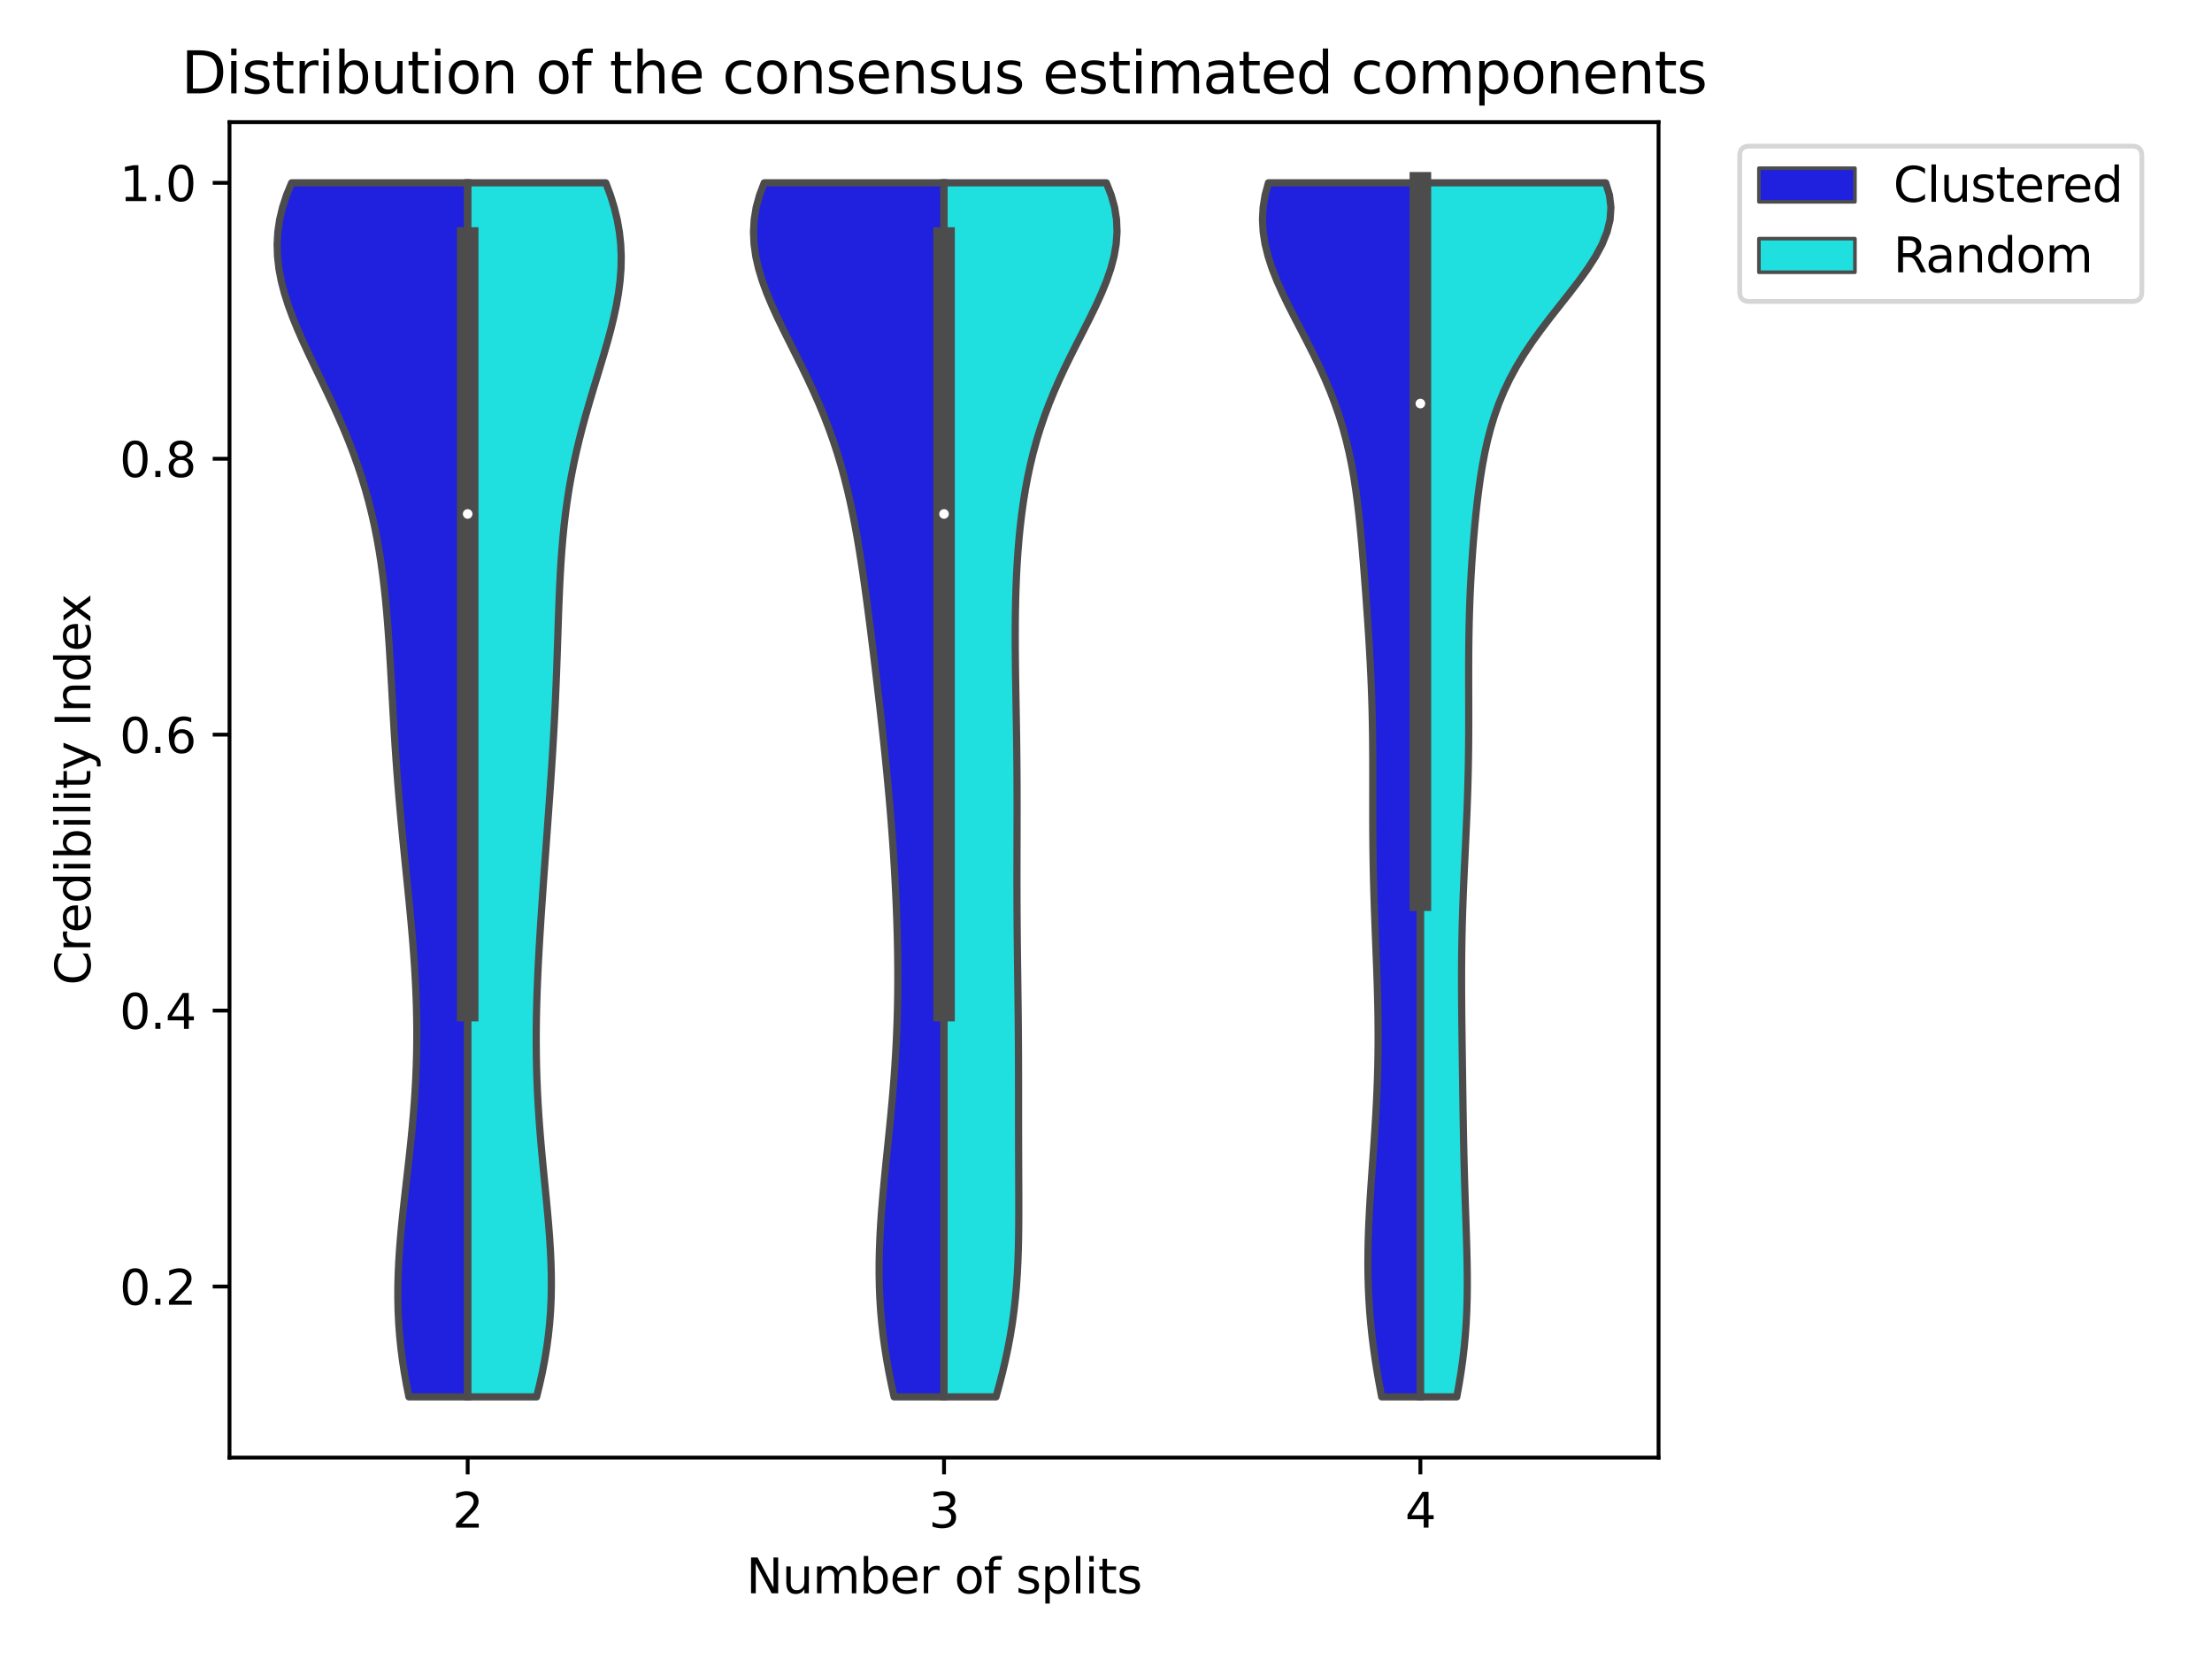 <?xml version="1.0" encoding="utf-8" standalone="no"?>
<!DOCTYPE svg PUBLIC "-//W3C//DTD SVG 1.1//EN"
  "http://www.w3.org/Graphics/SVG/1.1/DTD/svg11.dtd">
<svg height="345.6pt" version="1.1" viewBox="0 0 460.8 345.6" width="460.8pt" xmlns="http://www.w3.org/2000/svg" xmlns:xlink="http://www.w3.org/1999/xlink">
 <defs>
  <style type="text/css">*{stroke-linecap:butt;stroke-linejoin:round;}</style>
 </defs>
 <g id="figure_1">
  <g id="patch_1">
   <path d="M 0 345.6 
L 460.8 345.6 
L 460.8 0 
L 0 0 
z
" style="fill:#ffffff;"/>
  </g>
  <g id="axes_1">
   <g id="patch_2">
    <path d="M 47.81 303.64 
L 345.508 303.64 
L 345.508 25.44 
L 47.81 25.44 
z
" style="fill:#ffffff;"/>
   </g>
   <g id="PolyCollection_1">
    <defs>
     <path d="M 97.426 -54.605 
L 85.183 -54.605 
L 84.675 -57.16 
L 84.222 -59.715 
L 83.832 -62.269 
L 83.506 -64.824 
L 83.248 -67.379 
L 83.057 -69.933 
L 82.935 -72.488 
L 82.878 -75.043 
L 82.883 -77.597 
L 82.947 -80.152 
L 83.064 -82.706 
L 83.227 -85.261 
L 83.43 -87.816 
L 83.666 -90.37 
L 83.927 -92.925 
L 84.206 -95.48 
L 84.496 -98.034 
L 84.79 -100.589 
L 85.081 -103.144 
L 85.363 -105.698 
L 85.631 -108.253 
L 85.88 -110.807 
L 86.105 -113.362 
L 86.304 -115.917 
L 86.474 -118.471 
L 86.612 -121.026 
L 86.717 -123.581 
L 86.788 -126.135 
L 86.825 -128.69 
L 86.829 -131.245 
L 86.798 -133.799 
L 86.736 -136.354 
L 86.642 -138.908 
L 86.52 -141.463 
L 86.371 -144.018 
L 86.197 -146.572 
L 86.002 -149.127 
L 85.788 -151.682 
L 85.558 -154.236 
L 85.317 -156.791 
L 85.065 -159.346 
L 84.809 -161.9 
L 84.549 -164.455 
L 84.29 -167.009 
L 84.033 -169.564 
L 83.783 -172.119 
L 83.54 -174.673 
L 83.307 -177.228 
L 83.085 -179.783 
L 82.875 -182.337 
L 82.677 -184.892 
L 82.492 -187.447 
L 82.318 -190.001 
L 82.154 -192.556 
L 82 -195.111 
L 81.852 -197.665 
L 81.709 -200.22 
L 81.568 -202.774 
L 81.424 -205.329 
L 81.276 -207.884 
L 81.118 -210.438 
L 80.947 -212.993 
L 80.758 -215.548 
L 80.547 -218.102 
L 80.308 -220.657 
L 80.037 -223.212 
L 79.729 -225.766 
L 79.378 -228.321 
L 78.98 -230.875 
L 78.528 -233.43 
L 78.02 -235.985 
L 77.449 -238.539 
L 76.812 -241.094 
L 76.107 -243.649 
L 75.331 -246.203 
L 74.482 -248.758 
L 73.562 -251.313 
L 72.573 -253.867 
L 71.519 -256.422 
L 70.406 -258.976 
L 69.244 -261.531 
L 68.043 -264.086 
L 66.819 -266.64 
L 65.587 -269.195 
L 64.368 -271.75 
L 63.181 -274.304 
L 62.051 -276.859 
L 61.002 -279.414 
L 60.058 -281.968 
L 59.244 -284.523 
L 58.584 -287.077 
L 58.1 -289.632 
L 57.811 -292.187 
L 57.733 -294.741 
L 57.878 -297.296 
L 58.253 -299.851 
L 58.86 -302.405 
L 59.696 -304.96 
L 60.751 -307.515 
L 97.426 -307.515 
L 97.426 -307.515 
L 97.426 -304.96 
L 97.426 -302.405 
L 97.426 -299.851 
L 97.426 -297.296 
L 97.426 -294.741 
L 97.426 -292.187 
L 97.426 -289.632 
L 97.426 -287.077 
L 97.426 -284.523 
L 97.426 -281.968 
L 97.426 -279.414 
L 97.426 -276.859 
L 97.426 -274.304 
L 97.426 -271.75 
L 97.426 -269.195 
L 97.426 -266.64 
L 97.426 -264.086 
L 97.426 -261.531 
L 97.426 -258.976 
L 97.426 -256.422 
L 97.426 -253.867 
L 97.426 -251.313 
L 97.426 -248.758 
L 97.426 -246.203 
L 97.426 -243.649 
L 97.426 -241.094 
L 97.426 -238.539 
L 97.426 -235.985 
L 97.426 -233.43 
L 97.426 -230.875 
L 97.426 -228.321 
L 97.426 -225.766 
L 97.426 -223.212 
L 97.426 -220.657 
L 97.426 -218.102 
L 97.426 -215.548 
L 97.426 -212.993 
L 97.426 -210.438 
L 97.426 -207.884 
L 97.426 -205.329 
L 97.426 -202.774 
L 97.426 -200.22 
L 97.426 -197.665 
L 97.426 -195.111 
L 97.426 -192.556 
L 97.426 -190.001 
L 97.426 -187.447 
L 97.426 -184.892 
L 97.426 -182.337 
L 97.426 -179.783 
L 97.426 -177.228 
L 97.426 -174.673 
L 97.426 -172.119 
L 97.426 -169.564 
L 97.426 -167.009 
L 97.426 -164.455 
L 97.426 -161.9 
L 97.426 -159.346 
L 97.426 -156.791 
L 97.426 -154.236 
L 97.426 -151.682 
L 97.426 -149.127 
L 97.426 -146.572 
L 97.426 -144.018 
L 97.426 -141.463 
L 97.426 -138.908 
L 97.426 -136.354 
L 97.426 -133.799 
L 97.426 -131.245 
L 97.426 -128.69 
L 97.426 -126.135 
L 97.426 -123.581 
L 97.426 -121.026 
L 97.426 -118.471 
L 97.426 -115.917 
L 97.426 -113.362 
L 97.426 -110.807 
L 97.426 -108.253 
L 97.426 -105.698 
L 97.426 -103.144 
L 97.426 -100.589 
L 97.426 -98.034 
L 97.426 -95.48 
L 97.426 -92.925 
L 97.426 -90.37 
L 97.426 -87.816 
L 97.426 -85.261 
L 97.426 -82.706 
L 97.426 -80.152 
L 97.426 -77.597 
L 97.426 -75.043 
L 97.426 -72.488 
L 97.426 -69.933 
L 97.426 -67.379 
L 97.426 -64.824 
L 97.426 -62.269 
L 97.426 -59.715 
L 97.426 -57.16 
L 97.426 -54.605 
z
" id="m3bb585e5fb" style="stroke:#4c4c4c;stroke-width:1.5;"/>
    </defs>
    <g clip-path="url(#pd2c2c72143)">
     <use style="fill:#2020df;stroke:#4c4c4c;stroke-width:1.5;" x="0" xlink:href="#m3bb585e5fb" y="345.6"/>
    </g>
   </g>
   <g id="PolyCollection_2">
    <defs>
     <path d="M 111.784 -54.605 
L 97.426 -54.605 
L 97.426 -57.16 
L 97.426 -59.715 
L 97.426 -62.269 
L 97.426 -64.824 
L 97.426 -67.379 
L 97.426 -69.933 
L 97.426 -72.488 
L 97.426 -75.043 
L 97.426 -77.597 
L 97.426 -80.152 
L 97.426 -82.706 
L 97.426 -85.261 
L 97.426 -87.816 
L 97.426 -90.37 
L 97.426 -92.925 
L 97.426 -95.48 
L 97.426 -98.034 
L 97.426 -100.589 
L 97.426 -103.144 
L 97.426 -105.698 
L 97.426 -108.253 
L 97.426 -110.807 
L 97.426 -113.362 
L 97.426 -115.917 
L 97.426 -118.471 
L 97.426 -121.026 
L 97.426 -123.581 
L 97.426 -126.135 
L 97.426 -128.69 
L 97.426 -131.245 
L 97.426 -133.799 
L 97.426 -136.354 
L 97.426 -138.908 
L 97.426 -141.463 
L 97.426 -144.018 
L 97.426 -146.572 
L 97.426 -149.127 
L 97.426 -151.682 
L 97.426 -154.236 
L 97.426 -156.791 
L 97.426 -159.346 
L 97.426 -161.9 
L 97.426 -164.455 
L 97.426 -167.009 
L 97.426 -169.564 
L 97.426 -172.119 
L 97.426 -174.673 
L 97.426 -177.228 
L 97.426 -179.783 
L 97.426 -182.337 
L 97.426 -184.892 
L 97.426 -187.447 
L 97.426 -190.001 
L 97.426 -192.556 
L 97.426 -195.111 
L 97.426 -197.665 
L 97.426 -200.22 
L 97.426 -202.774 
L 97.426 -205.329 
L 97.426 -207.884 
L 97.426 -210.438 
L 97.426 -212.993 
L 97.426 -215.548 
L 97.426 -218.102 
L 97.426 -220.657 
L 97.426 -223.212 
L 97.426 -225.766 
L 97.426 -228.321 
L 97.426 -230.875 
L 97.426 -233.43 
L 97.426 -235.985 
L 97.426 -238.539 
L 97.426 -241.094 
L 97.426 -243.649 
L 97.426 -246.203 
L 97.426 -248.758 
L 97.426 -251.313 
L 97.426 -253.867 
L 97.426 -256.422 
L 97.426 -258.976 
L 97.426 -261.531 
L 97.426 -264.086 
L 97.426 -266.64 
L 97.426 -269.195 
L 97.426 -271.75 
L 97.426 -274.304 
L 97.426 -276.859 
L 97.426 -279.414 
L 97.426 -281.968 
L 97.426 -284.523 
L 97.426 -287.077 
L 97.426 -289.632 
L 97.426 -292.187 
L 97.426 -294.741 
L 97.426 -297.296 
L 97.426 -299.851 
L 97.426 -302.405 
L 97.426 -304.96 
L 97.426 -307.515 
L 126.201 -307.515 
L 126.201 -307.515 
L 127.156 -304.96 
L 127.949 -302.405 
L 128.573 -299.851 
L 129.023 -297.296 
L 129.302 -294.741 
L 129.414 -292.187 
L 129.366 -289.632 
L 129.17 -287.077 
L 128.841 -284.523 
L 128.394 -281.968 
L 127.847 -279.414 
L 127.218 -276.859 
L 126.526 -274.304 
L 125.789 -271.75 
L 125.024 -269.195 
L 124.248 -266.64 
L 123.474 -264.086 
L 122.716 -261.531 
L 121.984 -258.976 
L 121.289 -256.422 
L 120.636 -253.867 
L 120.031 -251.313 
L 119.478 -248.758 
L 118.978 -246.203 
L 118.531 -243.649 
L 118.138 -241.094 
L 117.795 -238.539 
L 117.499 -235.985 
L 117.247 -233.43 
L 117.034 -230.875 
L 116.855 -228.321 
L 116.705 -225.766 
L 116.578 -223.212 
L 116.469 -220.657 
L 116.373 -218.102 
L 116.285 -215.548 
L 116.201 -212.993 
L 116.117 -210.438 
L 116.029 -207.884 
L 115.936 -205.329 
L 115.834 -202.774 
L 115.724 -200.22 
L 115.604 -197.665 
L 115.473 -195.111 
L 115.333 -192.556 
L 115.183 -190.001 
L 115.026 -187.447 
L 114.86 -184.892 
L 114.689 -182.337 
L 114.512 -179.783 
L 114.332 -177.228 
L 114.149 -174.673 
L 113.963 -172.119 
L 113.777 -169.564 
L 113.591 -167.009 
L 113.406 -164.455 
L 113.223 -161.9 
L 113.043 -159.346 
L 112.867 -156.791 
L 112.696 -154.236 
L 112.533 -151.682 
L 112.378 -149.127 
L 112.235 -146.572 
L 112.103 -144.018 
L 111.987 -141.463 
L 111.888 -138.908 
L 111.808 -136.354 
L 111.75 -133.799 
L 111.716 -131.245 
L 111.706 -128.69 
L 111.724 -126.135 
L 111.769 -123.581 
L 111.844 -121.026 
L 111.946 -118.471 
L 112.077 -115.917 
L 112.235 -113.362 
L 112.418 -110.807 
L 112.623 -108.253 
L 112.847 -105.698 
L 113.086 -103.144 
L 113.334 -100.589 
L 113.586 -98.034 
L 113.836 -95.48 
L 114.075 -92.925 
L 114.297 -90.37 
L 114.493 -87.816 
L 114.655 -85.261 
L 114.776 -82.706 
L 114.847 -80.152 
L 114.861 -77.597 
L 114.812 -75.043 
L 114.693 -72.488 
L 114.502 -69.933 
L 114.235 -67.379 
L 113.891 -64.824 
L 113.471 -62.269 
L 112.977 -59.715 
L 112.412 -57.16 
L 111.784 -54.605 
z
" id="m28e7951f8d" style="stroke:#4c4c4c;stroke-width:1.5;"/>
    </defs>
    <g clip-path="url(#pd2c2c72143)">
     <use style="fill:#20dfdf;stroke:#4c4c4c;stroke-width:1.5;" x="0" xlink:href="#m28e7951f8d" y="345.6"/>
    </g>
   </g>
   <g id="PolyCollection_3">
    <defs>
     <path d="M 196.659 -54.605 
L 186.256 -54.605 
L 185.699 -57.16 
L 185.186 -59.715 
L 184.724 -62.269 
L 184.317 -64.824 
L 183.969 -67.379 
L 183.682 -69.933 
L 183.456 -72.488 
L 183.291 -75.043 
L 183.186 -77.597 
L 183.139 -80.152 
L 183.144 -82.706 
L 183.2 -85.261 
L 183.301 -87.816 
L 183.441 -90.37 
L 183.616 -92.925 
L 183.82 -95.48 
L 184.046 -98.034 
L 184.29 -100.589 
L 184.545 -103.144 
L 184.807 -105.698 
L 185.069 -108.253 
L 185.327 -110.807 
L 185.577 -113.362 
L 185.815 -115.917 
L 186.037 -118.471 
L 186.24 -121.026 
L 186.422 -123.581 
L 186.581 -126.135 
L 186.717 -128.69 
L 186.828 -131.245 
L 186.914 -133.799 
L 186.977 -136.354 
L 187.015 -138.908 
L 187.031 -141.463 
L 187.026 -144.018 
L 186.999 -146.572 
L 186.954 -149.127 
L 186.89 -151.682 
L 186.809 -154.236 
L 186.712 -156.791 
L 186.599 -159.346 
L 186.471 -161.9 
L 186.329 -164.455 
L 186.172 -167.009 
L 186.002 -169.564 
L 185.818 -172.119 
L 185.622 -174.673 
L 185.412 -177.228 
L 185.19 -179.783 
L 184.956 -182.337 
L 184.712 -184.892 
L 184.456 -187.447 
L 184.192 -190.001 
L 183.918 -192.556 
L 183.638 -195.111 
L 183.35 -197.665 
L 183.056 -200.22 
L 182.757 -202.774 
L 182.454 -205.329 
L 182.146 -207.884 
L 181.833 -210.438 
L 181.516 -212.993 
L 181.193 -215.548 
L 180.863 -218.102 
L 180.525 -220.657 
L 180.175 -223.212 
L 179.811 -225.766 
L 179.43 -228.321 
L 179.028 -230.875 
L 178.599 -233.43 
L 178.139 -235.985 
L 177.642 -238.539 
L 177.102 -241.094 
L 176.513 -243.649 
L 175.869 -246.203 
L 175.164 -248.758 
L 174.393 -251.313 
L 173.552 -253.867 
L 172.637 -256.422 
L 171.649 -258.976 
L 170.589 -261.531 
L 169.461 -264.086 
L 168.273 -266.64 
L 167.037 -269.195 
L 165.768 -271.75 
L 164.486 -274.304 
L 163.214 -276.859 
L 161.98 -279.414 
L 160.811 -281.968 
L 159.741 -284.523 
L 158.802 -287.077 
L 158.026 -289.632 
L 157.443 -292.187 
L 157.082 -294.741 
L 156.966 -297.296 
L 157.112 -299.851 
L 157.531 -302.405 
L 158.228 -304.96 
L 159.198 -307.515 
L 196.659 -307.515 
L 196.659 -307.515 
L 196.659 -304.96 
L 196.659 -302.405 
L 196.659 -299.851 
L 196.659 -297.296 
L 196.659 -294.741 
L 196.659 -292.187 
L 196.659 -289.632 
L 196.659 -287.077 
L 196.659 -284.523 
L 196.659 -281.968 
L 196.659 -279.414 
L 196.659 -276.859 
L 196.659 -274.304 
L 196.659 -271.75 
L 196.659 -269.195 
L 196.659 -266.64 
L 196.659 -264.086 
L 196.659 -261.531 
L 196.659 -258.976 
L 196.659 -256.422 
L 196.659 -253.867 
L 196.659 -251.313 
L 196.659 -248.758 
L 196.659 -246.203 
L 196.659 -243.649 
L 196.659 -241.094 
L 196.659 -238.539 
L 196.659 -235.985 
L 196.659 -233.43 
L 196.659 -230.875 
L 196.659 -228.321 
L 196.659 -225.766 
L 196.659 -223.212 
L 196.659 -220.657 
L 196.659 -218.102 
L 196.659 -215.548 
L 196.659 -212.993 
L 196.659 -210.438 
L 196.659 -207.884 
L 196.659 -205.329 
L 196.659 -202.774 
L 196.659 -200.22 
L 196.659 -197.665 
L 196.659 -195.111 
L 196.659 -192.556 
L 196.659 -190.001 
L 196.659 -187.447 
L 196.659 -184.892 
L 196.659 -182.337 
L 196.659 -179.783 
L 196.659 -177.228 
L 196.659 -174.673 
L 196.659 -172.119 
L 196.659 -169.564 
L 196.659 -167.009 
L 196.659 -164.455 
L 196.659 -161.9 
L 196.659 -159.346 
L 196.659 -156.791 
L 196.659 -154.236 
L 196.659 -151.682 
L 196.659 -149.127 
L 196.659 -146.572 
L 196.659 -144.018 
L 196.659 -141.463 
L 196.659 -138.908 
L 196.659 -136.354 
L 196.659 -133.799 
L 196.659 -131.245 
L 196.659 -128.69 
L 196.659 -126.135 
L 196.659 -123.581 
L 196.659 -121.026 
L 196.659 -118.471 
L 196.659 -115.917 
L 196.659 -113.362 
L 196.659 -110.807 
L 196.659 -108.253 
L 196.659 -105.698 
L 196.659 -103.144 
L 196.659 -100.589 
L 196.659 -98.034 
L 196.659 -95.48 
L 196.659 -92.925 
L 196.659 -90.37 
L 196.659 -87.816 
L 196.659 -85.261 
L 196.659 -82.706 
L 196.659 -80.152 
L 196.659 -77.597 
L 196.659 -75.043 
L 196.659 -72.488 
L 196.659 -69.933 
L 196.659 -67.379 
L 196.659 -64.824 
L 196.659 -62.269 
L 196.659 -59.715 
L 196.659 -57.16 
L 196.659 -54.605 
z
" id="m5ea5c0bbf6" style="stroke:#4c4c4c;stroke-width:1.5;"/>
    </defs>
    <g clip-path="url(#pd2c2c72143)">
     <use style="fill:#2020df;stroke:#4c4c4c;stroke-width:1.5;" x="0" xlink:href="#m5ea5c0bbf6" y="345.6"/>
    </g>
   </g>
   <g id="PolyCollection_4">
    <defs>
     <path d="M 207.487 -54.605 
L 196.659 -54.605 
L 196.659 -57.16 
L 196.659 -59.715 
L 196.659 -62.269 
L 196.659 -64.824 
L 196.659 -67.379 
L 196.659 -69.933 
L 196.659 -72.488 
L 196.659 -75.043 
L 196.659 -77.597 
L 196.659 -80.152 
L 196.659 -82.706 
L 196.659 -85.261 
L 196.659 -87.816 
L 196.659 -90.37 
L 196.659 -92.925 
L 196.659 -95.48 
L 196.659 -98.034 
L 196.659 -100.589 
L 196.659 -103.144 
L 196.659 -105.698 
L 196.659 -108.253 
L 196.659 -110.807 
L 196.659 -113.362 
L 196.659 -115.917 
L 196.659 -118.471 
L 196.659 -121.026 
L 196.659 -123.581 
L 196.659 -126.135 
L 196.659 -128.69 
L 196.659 -131.245 
L 196.659 -133.799 
L 196.659 -136.354 
L 196.659 -138.908 
L 196.659 -141.463 
L 196.659 -144.018 
L 196.659 -146.572 
L 196.659 -149.127 
L 196.659 -151.682 
L 196.659 -154.236 
L 196.659 -156.791 
L 196.659 -159.346 
L 196.659 -161.9 
L 196.659 -164.455 
L 196.659 -167.009 
L 196.659 -169.564 
L 196.659 -172.119 
L 196.659 -174.673 
L 196.659 -177.228 
L 196.659 -179.783 
L 196.659 -182.337 
L 196.659 -184.892 
L 196.659 -187.447 
L 196.659 -190.001 
L 196.659 -192.556 
L 196.659 -195.111 
L 196.659 -197.665 
L 196.659 -200.22 
L 196.659 -202.774 
L 196.659 -205.329 
L 196.659 -207.884 
L 196.659 -210.438 
L 196.659 -212.993 
L 196.659 -215.548 
L 196.659 -218.102 
L 196.659 -220.657 
L 196.659 -223.212 
L 196.659 -225.766 
L 196.659 -228.321 
L 196.659 -230.875 
L 196.659 -233.43 
L 196.659 -235.985 
L 196.659 -238.539 
L 196.659 -241.094 
L 196.659 -243.649 
L 196.659 -246.203 
L 196.659 -248.758 
L 196.659 -251.313 
L 196.659 -253.867 
L 196.659 -256.422 
L 196.659 -258.976 
L 196.659 -261.531 
L 196.659 -264.086 
L 196.659 -266.64 
L 196.659 -269.195 
L 196.659 -271.75 
L 196.659 -274.304 
L 196.659 -276.859 
L 196.659 -279.414 
L 196.659 -281.968 
L 196.659 -284.523 
L 196.659 -287.077 
L 196.659 -289.632 
L 196.659 -292.187 
L 196.659 -294.741 
L 196.659 -297.296 
L 196.659 -299.851 
L 196.659 -302.405 
L 196.659 -304.96 
L 196.659 -307.515 
L 230.469 -307.515 
L 230.469 -307.515 
L 231.48 -304.96 
L 232.192 -302.405 
L 232.597 -299.851 
L 232.701 -297.296 
L 232.519 -294.741 
L 232.073 -292.187 
L 231.394 -289.632 
L 230.516 -287.077 
L 229.476 -284.523 
L 228.315 -281.968 
L 227.071 -279.414 
L 225.78 -276.859 
L 224.474 -274.304 
L 223.183 -271.75 
L 221.93 -269.195 
L 220.735 -266.64 
L 219.61 -264.086 
L 218.565 -261.531 
L 217.606 -258.976 
L 216.735 -256.422 
L 215.951 -253.867 
L 215.251 -251.313 
L 214.632 -248.758 
L 214.086 -246.203 
L 213.61 -243.649 
L 213.198 -241.094 
L 212.842 -238.539 
L 212.54 -235.985 
L 212.285 -233.43 
L 212.073 -230.875 
L 211.9 -228.321 
L 211.763 -225.766 
L 211.657 -223.212 
L 211.581 -220.657 
L 211.53 -218.102 
L 211.503 -215.548 
L 211.495 -212.993 
L 211.503 -210.438 
L 211.525 -207.884 
L 211.557 -205.329 
L 211.596 -202.774 
L 211.639 -200.22 
L 211.683 -197.665 
L 211.726 -195.111 
L 211.766 -192.556 
L 211.801 -190.001 
L 211.83 -187.447 
L 211.852 -184.892 
L 211.867 -182.337 
L 211.875 -179.783 
L 211.877 -177.228 
L 211.875 -174.673 
L 211.87 -172.119 
L 211.863 -169.564 
L 211.857 -167.009 
L 211.853 -164.455 
L 211.852 -161.9 
L 211.856 -159.346 
L 211.865 -156.791 
L 211.879 -154.236 
L 211.899 -151.682 
L 211.925 -149.127 
L 211.954 -146.572 
L 211.986 -144.018 
L 212.019 -141.463 
L 212.051 -138.908 
L 212.082 -136.354 
L 212.11 -133.799 
L 212.134 -131.245 
L 212.152 -128.69 
L 212.166 -126.135 
L 212.175 -123.581 
L 212.18 -121.026 
L 212.183 -118.471 
L 212.183 -115.917 
L 212.184 -113.362 
L 212.186 -110.807 
L 212.19 -108.253 
L 212.196 -105.698 
L 212.206 -103.144 
L 212.216 -100.589 
L 212.227 -98.034 
L 212.234 -95.48 
L 212.234 -92.925 
L 212.221 -90.37 
L 212.19 -87.816 
L 212.134 -85.261 
L 212.045 -82.706 
L 211.917 -80.152 
L 211.743 -77.597 
L 211.516 -75.043 
L 211.23 -72.488 
L 210.882 -69.933 
L 210.469 -67.379 
L 209.991 -64.824 
L 209.449 -62.269 
L 208.847 -59.715 
L 208.19 -57.16 
L 207.487 -54.605 
z
" id="m56551b515f" style="stroke:#4c4c4c;stroke-width:1.5;"/>
    </defs>
    <g clip-path="url(#pd2c2c72143)">
     <use style="fill:#20dfdf;stroke:#4c4c4c;stroke-width:1.5;" x="0" xlink:href="#m56551b515f" y="345.6"/>
    </g>
   </g>
   <g id="PolyCollection_5">
    <defs>
     <path d="M 295.891 -54.605 
L 287.831 -54.605 
L 287.348 -57.16 
L 286.899 -59.715 
L 286.49 -62.269 
L 286.124 -64.824 
L 285.807 -67.379 
L 285.539 -69.933 
L 285.322 -72.488 
L 285.157 -75.043 
L 285.042 -77.597 
L 284.976 -80.152 
L 284.956 -82.706 
L 284.978 -85.261 
L 285.039 -87.816 
L 285.133 -90.37 
L 285.255 -92.925 
L 285.401 -95.48 
L 285.564 -98.034 
L 285.739 -100.589 
L 285.92 -103.144 
L 286.101 -105.698 
L 286.279 -108.253 
L 286.447 -110.807 
L 286.601 -113.362 
L 286.738 -115.917 
L 286.855 -118.471 
L 286.949 -121.026 
L 287.02 -123.581 
L 287.065 -126.135 
L 287.086 -128.69 
L 287.083 -131.245 
L 287.058 -133.799 
L 287.012 -136.354 
L 286.948 -138.908 
L 286.87 -141.463 
L 286.781 -144.018 
L 286.684 -146.572 
L 286.583 -149.127 
L 286.482 -151.682 
L 286.385 -154.236 
L 286.293 -156.791 
L 286.211 -159.346 
L 286.14 -161.9 
L 286.081 -164.455 
L 286.036 -167.009 
L 286.003 -169.564 
L 285.982 -172.119 
L 285.971 -174.673 
L 285.968 -177.228 
L 285.97 -179.783 
L 285.973 -182.337 
L 285.974 -184.892 
L 285.969 -187.447 
L 285.955 -190.001 
L 285.929 -192.556 
L 285.888 -195.111 
L 285.831 -197.665 
L 285.755 -200.22 
L 285.662 -202.774 
L 285.551 -205.329 
L 285.423 -207.884 
L 285.281 -210.438 
L 285.125 -212.993 
L 284.959 -215.548 
L 284.783 -218.102 
L 284.6 -220.657 
L 284.411 -223.212 
L 284.215 -225.766 
L 284.012 -228.321 
L 283.799 -230.875 
L 283.573 -233.43 
L 283.328 -235.985 
L 283.059 -238.539 
L 282.758 -241.094 
L 282.415 -243.649 
L 282.021 -246.203 
L 281.568 -248.758 
L 281.043 -251.313 
L 280.439 -253.867 
L 279.748 -256.422 
L 278.963 -258.976 
L 278.08 -261.531 
L 277.1 -264.086 
L 276.027 -266.64 
L 274.867 -269.195 
L 273.634 -271.75 
L 272.346 -274.304 
L 271.024 -276.859 
L 269.698 -279.414 
L 268.398 -281.968 
L 267.158 -284.523 
L 266.016 -287.077 
L 265.009 -289.632 
L 264.172 -292.187 
L 263.54 -294.741 
L 263.141 -297.296 
L 262.999 -299.851 
L 263.131 -302.405 
L 263.542 -304.96 
L 264.234 -307.515 
L 295.891 -307.515 
L 295.891 -307.515 
L 295.891 -304.96 
L 295.891 -302.405 
L 295.891 -299.851 
L 295.891 -297.296 
L 295.891 -294.741 
L 295.891 -292.187 
L 295.891 -289.632 
L 295.891 -287.077 
L 295.891 -284.523 
L 295.891 -281.968 
L 295.891 -279.414 
L 295.891 -276.859 
L 295.891 -274.304 
L 295.891 -271.75 
L 295.891 -269.195 
L 295.891 -266.64 
L 295.891 -264.086 
L 295.891 -261.531 
L 295.891 -258.976 
L 295.891 -256.422 
L 295.891 -253.867 
L 295.891 -251.313 
L 295.891 -248.758 
L 295.891 -246.203 
L 295.891 -243.649 
L 295.891 -241.094 
L 295.891 -238.539 
L 295.891 -235.985 
L 295.891 -233.43 
L 295.891 -230.875 
L 295.891 -228.321 
L 295.891 -225.766 
L 295.891 -223.212 
L 295.891 -220.657 
L 295.891 -218.102 
L 295.891 -215.548 
L 295.891 -212.993 
L 295.891 -210.438 
L 295.891 -207.884 
L 295.891 -205.329 
L 295.891 -202.774 
L 295.891 -200.22 
L 295.891 -197.665 
L 295.891 -195.111 
L 295.891 -192.556 
L 295.891 -190.001 
L 295.891 -187.447 
L 295.891 -184.892 
L 295.891 -182.337 
L 295.891 -179.783 
L 295.891 -177.228 
L 295.891 -174.673 
L 295.891 -172.119 
L 295.891 -169.564 
L 295.891 -167.009 
L 295.891 -164.455 
L 295.891 -161.9 
L 295.891 -159.346 
L 295.891 -156.791 
L 295.891 -154.236 
L 295.891 -151.682 
L 295.891 -149.127 
L 295.891 -146.572 
L 295.891 -144.018 
L 295.891 -141.463 
L 295.891 -138.908 
L 295.891 -136.354 
L 295.891 -133.799 
L 295.891 -131.245 
L 295.891 -128.69 
L 295.891 -126.135 
L 295.891 -123.581 
L 295.891 -121.026 
L 295.891 -118.471 
L 295.891 -115.917 
L 295.891 -113.362 
L 295.891 -110.807 
L 295.891 -108.253 
L 295.891 -105.698 
L 295.891 -103.144 
L 295.891 -100.589 
L 295.891 -98.034 
L 295.891 -95.48 
L 295.891 -92.925 
L 295.891 -90.37 
L 295.891 -87.816 
L 295.891 -85.261 
L 295.891 -82.706 
L 295.891 -80.152 
L 295.891 -77.597 
L 295.891 -75.043 
L 295.891 -72.488 
L 295.891 -69.933 
L 295.891 -67.379 
L 295.891 -64.824 
L 295.891 -62.269 
L 295.891 -59.715 
L 295.891 -57.16 
L 295.891 -54.605 
z
" id="m517c7adc4e" style="stroke:#4c4c4c;stroke-width:1.5;"/>
    </defs>
    <g clip-path="url(#pd2c2c72143)">
     <use style="fill:#2020df;stroke:#4c4c4c;stroke-width:1.5;" x="0" xlink:href="#m517c7adc4e" y="345.6"/>
    </g>
   </g>
   <g id="PolyCollection_6">
    <defs>
     <path d="M 303.472 -54.605 
L 295.891 -54.605 
L 295.891 -57.16 
L 295.891 -59.715 
L 295.891 -62.269 
L 295.891 -64.824 
L 295.891 -67.379 
L 295.891 -69.933 
L 295.891 -72.488 
L 295.891 -75.043 
L 295.891 -77.597 
L 295.891 -80.152 
L 295.891 -82.706 
L 295.891 -85.261 
L 295.891 -87.816 
L 295.891 -90.37 
L 295.891 -92.925 
L 295.891 -95.48 
L 295.891 -98.034 
L 295.891 -100.589 
L 295.891 -103.144 
L 295.891 -105.698 
L 295.891 -108.253 
L 295.891 -110.807 
L 295.891 -113.362 
L 295.891 -115.917 
L 295.891 -118.471 
L 295.891 -121.026 
L 295.891 -123.581 
L 295.891 -126.135 
L 295.891 -128.69 
L 295.891 -131.245 
L 295.891 -133.799 
L 295.891 -136.354 
L 295.891 -138.908 
L 295.891 -141.463 
L 295.891 -144.018 
L 295.891 -146.572 
L 295.891 -149.127 
L 295.891 -151.682 
L 295.891 -154.236 
L 295.891 -156.791 
L 295.891 -159.346 
L 295.891 -161.9 
L 295.891 -164.455 
L 295.891 -167.009 
L 295.891 -169.564 
L 295.891 -172.119 
L 295.891 -174.673 
L 295.891 -177.228 
L 295.891 -179.783 
L 295.891 -182.337 
L 295.891 -184.892 
L 295.891 -187.447 
L 295.891 -190.001 
L 295.891 -192.556 
L 295.891 -195.111 
L 295.891 -197.665 
L 295.891 -200.22 
L 295.891 -202.774 
L 295.891 -205.329 
L 295.891 -207.884 
L 295.891 -210.438 
L 295.891 -212.993 
L 295.891 -215.548 
L 295.891 -218.102 
L 295.891 -220.657 
L 295.891 -223.212 
L 295.891 -225.766 
L 295.891 -228.321 
L 295.891 -230.875 
L 295.891 -233.43 
L 295.891 -235.985 
L 295.891 -238.539 
L 295.891 -241.094 
L 295.891 -243.649 
L 295.891 -246.203 
L 295.891 -248.758 
L 295.891 -251.313 
L 295.891 -253.867 
L 295.891 -256.422 
L 295.891 -258.976 
L 295.891 -261.531 
L 295.891 -264.086 
L 295.891 -266.64 
L 295.891 -269.195 
L 295.891 -271.75 
L 295.891 -274.304 
L 295.891 -276.859 
L 295.891 -279.414 
L 295.891 -281.968 
L 295.891 -284.523 
L 295.891 -287.077 
L 295.891 -289.632 
L 295.891 -292.187 
L 295.891 -294.741 
L 295.891 -297.296 
L 295.891 -299.851 
L 295.891 -302.405 
L 295.891 -304.96 
L 295.891 -307.515 
L 334.496 -307.515 
L 334.496 -307.515 
L 335.282 -304.96 
L 335.584 -302.405 
L 335.41 -299.851 
L 334.788 -297.296 
L 333.762 -294.741 
L 332.394 -292.187 
L 330.753 -289.632 
L 328.912 -287.077 
L 326.948 -284.523 
L 324.93 -281.968 
L 322.922 -279.414 
L 320.977 -276.859 
L 319.138 -274.304 
L 317.436 -271.75 
L 315.89 -269.195 
L 314.509 -266.64 
L 313.293 -264.086 
L 312.236 -261.531 
L 311.325 -258.976 
L 310.547 -256.422 
L 309.884 -253.867 
L 309.319 -251.313 
L 308.836 -248.758 
L 308.42 -246.203 
L 308.059 -243.649 
L 307.742 -241.094 
L 307.461 -238.539 
L 307.211 -235.985 
L 306.987 -233.43 
L 306.787 -230.875 
L 306.609 -228.321 
L 306.454 -225.766 
L 306.32 -223.212 
L 306.209 -220.657 
L 306.12 -218.102 
L 306.052 -215.548 
L 306.003 -212.993 
L 305.972 -210.438 
L 305.956 -207.884 
L 305.951 -205.329 
L 305.953 -202.774 
L 305.959 -200.22 
L 305.964 -197.665 
L 305.964 -195.111 
L 305.957 -192.556 
L 305.938 -190.001 
L 305.905 -187.447 
L 305.858 -184.892 
L 305.795 -182.337 
L 305.717 -179.783 
L 305.626 -177.228 
L 305.522 -174.673 
L 305.409 -172.119 
L 305.29 -169.564 
L 305.169 -167.009 
L 305.049 -164.455 
L 304.934 -161.9 
L 304.827 -159.346 
L 304.732 -156.791 
L 304.65 -154.236 
L 304.584 -151.682 
L 304.533 -149.127 
L 304.498 -146.572 
L 304.478 -144.018 
L 304.472 -141.463 
L 304.478 -138.908 
L 304.493 -136.354 
L 304.517 -133.799 
L 304.546 -131.245 
L 304.578 -128.69 
L 304.612 -126.135 
L 304.648 -123.581 
L 304.684 -121.026 
L 304.72 -118.471 
L 304.758 -115.917 
L 304.798 -113.362 
L 304.842 -110.807 
L 304.89 -108.253 
L 304.944 -105.698 
L 305.006 -103.144 
L 305.075 -100.589 
L 305.151 -98.034 
L 305.233 -95.48 
L 305.319 -92.925 
L 305.405 -90.37 
L 305.488 -87.816 
L 305.562 -85.261 
L 305.62 -82.706 
L 305.656 -80.152 
L 305.662 -77.597 
L 305.631 -75.043 
L 305.556 -72.488 
L 305.431 -69.933 
L 305.25 -67.379 
L 305.011 -64.824 
L 304.712 -62.269 
L 304.353 -59.715 
L 303.938 -57.16 
L 303.472 -54.605 
z
" id="mb6bde5fd75" style="stroke:#4c4c4c;stroke-width:1.5;"/>
    </defs>
    <g clip-path="url(#pd2c2c72143)">
     <use style="fill:#20dfdf;stroke:#4c4c4c;stroke-width:1.5;" x="0" xlink:href="#mb6bde5fd75" y="345.6"/>
    </g>
   </g>
   <g id="patch_3">
    <path clip-path="url(#pd2c2c72143)" d="M 97.426 325.482 
L 97.426 325.482 
L 97.426 325.482 
L 97.426 325.482 
z
" style="fill:#2020df;stroke:#4c4c4c;stroke-linejoin:miter;stroke-width:0.75;"/>
   </g>
   <g id="patch_4">
    <path clip-path="url(#pd2c2c72143)" d="M 97.426 325.482 
L 97.426 325.482 
L 97.426 325.482 
L 97.426 325.482 
z
" style="fill:#20dfdf;stroke:#4c4c4c;stroke-linejoin:miter;stroke-width:0.75;"/>
   </g>
   <g id="matplotlib.axis_1">
    <g id="xtick_1">
     <g id="line2d_1">
      <defs>
       <path d="M 0 0 
L 0 3.5 
" id="m08521c2dd6" style="stroke:#000000;stroke-width:0.8;"/>
      </defs>
      <g>
       <use style="stroke:#000000;stroke-width:0.8;" x="97.426" xlink:href="#m08521c2dd6" y="303.64"/>
      </g>
     </g>
     <g id="text_1">
      <!-- 2 -->
      <g transform="translate(94.245 318.238)scale(0.1 -0.1)">
       <defs>
        <path d="M 1228 531 
L 3431 531 
L 3431 0 
L 469 0 
L 469 531 
Q 828 903 1448 1529 
Q 2069 2156 2228 2338 
Q 2531 2678 2651 2914 
Q 2772 3150 2772 3378 
Q 2772 3750 2511 3984 
Q 2250 4219 1831 4219 
Q 1534 4219 1204 4116 
Q 875 4013 500 3803 
L 500 4441 
Q 881 4594 1212 4672 
Q 1544 4750 1819 4750 
Q 2544 4750 2975 4387 
Q 3406 4025 3406 3419 
Q 3406 3131 3298 2873 
Q 3191 2616 2906 2266 
Q 2828 2175 2409 1742 
Q 1991 1309 1228 531 
z
" id="DejaVuSans-32" transform="scale(0.016)"/>
       </defs>
       <use xlink:href="#DejaVuSans-32"/>
      </g>
     </g>
    </g>
    <g id="xtick_2">
     <g id="line2d_2">
      <g>
       <use style="stroke:#000000;stroke-width:0.8;" x="196.659" xlink:href="#m08521c2dd6" y="303.64"/>
      </g>
     </g>
     <g id="text_2">
      <!-- 3 -->
      <g transform="translate(193.478 318.238)scale(0.1 -0.1)">
       <defs>
        <path d="M 2597 2516 
Q 3050 2419 3304 2112 
Q 3559 1806 3559 1356 
Q 3559 666 3084 287 
Q 2609 -91 1734 -91 
Q 1441 -91 1130 -33 
Q 819 25 488 141 
L 488 750 
Q 750 597 1062 519 
Q 1375 441 1716 441 
Q 2309 441 2620 675 
Q 2931 909 2931 1356 
Q 2931 1769 2642 2001 
Q 2353 2234 1838 2234 
L 1294 2234 
L 1294 2753 
L 1863 2753 
Q 2328 2753 2575 2939 
Q 2822 3125 2822 3475 
Q 2822 3834 2567 4026 
Q 2313 4219 1838 4219 
Q 1578 4219 1281 4162 
Q 984 4106 628 3988 
L 628 4550 
Q 988 4650 1302 4700 
Q 1616 4750 1894 4750 
Q 2613 4750 3031 4423 
Q 3450 4097 3450 3541 
Q 3450 3153 3228 2886 
Q 3006 2619 2597 2516 
z
" id="DejaVuSans-33" transform="scale(0.016)"/>
       </defs>
       <use xlink:href="#DejaVuSans-33"/>
      </g>
     </g>
    </g>
    <g id="xtick_3">
     <g id="line2d_3">
      <g>
       <use style="stroke:#000000;stroke-width:0.8;" x="295.891" xlink:href="#m08521c2dd6" y="303.64"/>
      </g>
     </g>
     <g id="text_3">
      <!-- 4 -->
      <g transform="translate(292.71 318.238)scale(0.1 -0.1)">
       <defs>
        <path d="M 2419 4116 
L 825 1625 
L 2419 1625 
L 2419 4116 
z
M 2253 4666 
L 3047 4666 
L 3047 1625 
L 3713 1625 
L 3713 1100 
L 3047 1100 
L 3047 0 
L 2419 0 
L 2419 1100 
L 313 1100 
L 313 1709 
L 2253 4666 
z
" id="DejaVuSans-34" transform="scale(0.016)"/>
       </defs>
       <use xlink:href="#DejaVuSans-34"/>
      </g>
     </g>
    </g>
    <g id="text_4">
     <!-- Number of splits -->
     <g transform="translate(155.453 331.917)scale(0.1 -0.1)">
      <defs>
       <path d="M 628 4666 
L 1478 4666 
L 3547 763 
L 3547 4666 
L 4159 4666 
L 4159 0 
L 3309 0 
L 1241 3903 
L 1241 0 
L 628 0 
L 628 4666 
z
" id="DejaVuSans-4e" transform="scale(0.016)"/>
       <path d="M 544 1381 
L 544 3500 
L 1119 3500 
L 1119 1403 
Q 1119 906 1312 657 
Q 1506 409 1894 409 
Q 2359 409 2629 706 
Q 2900 1003 2900 1516 
L 2900 3500 
L 3475 3500 
L 3475 0 
L 2900 0 
L 2900 538 
Q 2691 219 2414 64 
Q 2138 -91 1772 -91 
Q 1169 -91 856 284 
Q 544 659 544 1381 
z
M 1991 3584 
L 1991 3584 
z
" id="DejaVuSans-75" transform="scale(0.016)"/>
       <path d="M 3328 2828 
Q 3544 3216 3844 3400 
Q 4144 3584 4550 3584 
Q 5097 3584 5394 3201 
Q 5691 2819 5691 2113 
L 5691 0 
L 5113 0 
L 5113 2094 
Q 5113 2597 4934 2840 
Q 4756 3084 4391 3084 
Q 3944 3084 3684 2787 
Q 3425 2491 3425 1978 
L 3425 0 
L 2847 0 
L 2847 2094 
Q 2847 2600 2669 2842 
Q 2491 3084 2119 3084 
Q 1678 3084 1418 2786 
Q 1159 2488 1159 1978 
L 1159 0 
L 581 0 
L 581 3500 
L 1159 3500 
L 1159 2956 
Q 1356 3278 1631 3431 
Q 1906 3584 2284 3584 
Q 2666 3584 2933 3390 
Q 3200 3197 3328 2828 
z
" id="DejaVuSans-6d" transform="scale(0.016)"/>
       <path d="M 3116 1747 
Q 3116 2381 2855 2742 
Q 2594 3103 2138 3103 
Q 1681 3103 1420 2742 
Q 1159 2381 1159 1747 
Q 1159 1113 1420 752 
Q 1681 391 2138 391 
Q 2594 391 2855 752 
Q 3116 1113 3116 1747 
z
M 1159 2969 
Q 1341 3281 1617 3432 
Q 1894 3584 2278 3584 
Q 2916 3584 3314 3078 
Q 3713 2572 3713 1747 
Q 3713 922 3314 415 
Q 2916 -91 2278 -91 
Q 1894 -91 1617 61 
Q 1341 213 1159 525 
L 1159 0 
L 581 0 
L 581 4863 
L 1159 4863 
L 1159 2969 
z
" id="DejaVuSans-62" transform="scale(0.016)"/>
       <path d="M 3597 1894 
L 3597 1613 
L 953 1613 
Q 991 1019 1311 708 
Q 1631 397 2203 397 
Q 2534 397 2845 478 
Q 3156 559 3463 722 
L 3463 178 
Q 3153 47 2828 -22 
Q 2503 -91 2169 -91 
Q 1331 -91 842 396 
Q 353 884 353 1716 
Q 353 2575 817 3079 
Q 1281 3584 2069 3584 
Q 2775 3584 3186 3129 
Q 3597 2675 3597 1894 
z
M 3022 2063 
Q 3016 2534 2758 2815 
Q 2500 3097 2075 3097 
Q 1594 3097 1305 2825 
Q 1016 2553 972 2059 
L 3022 2063 
z
" id="DejaVuSans-65" transform="scale(0.016)"/>
       <path d="M 2631 2963 
Q 2534 3019 2420 3045 
Q 2306 3072 2169 3072 
Q 1681 3072 1420 2755 
Q 1159 2438 1159 1844 
L 1159 0 
L 581 0 
L 581 3500 
L 1159 3500 
L 1159 2956 
Q 1341 3275 1631 3429 
Q 1922 3584 2338 3584 
Q 2397 3584 2469 3576 
Q 2541 3569 2628 3553 
L 2631 2963 
z
" id="DejaVuSans-72" transform="scale(0.016)"/>
       <path id="DejaVuSans-20" transform="scale(0.016)"/>
       <path d="M 1959 3097 
Q 1497 3097 1228 2736 
Q 959 2375 959 1747 
Q 959 1119 1226 758 
Q 1494 397 1959 397 
Q 2419 397 2687 759 
Q 2956 1122 2956 1747 
Q 2956 2369 2687 2733 
Q 2419 3097 1959 3097 
z
M 1959 3584 
Q 2709 3584 3137 3096 
Q 3566 2609 3566 1747 
Q 3566 888 3137 398 
Q 2709 -91 1959 -91 
Q 1206 -91 779 398 
Q 353 888 353 1747 
Q 353 2609 779 3096 
Q 1206 3584 1959 3584 
z
" id="DejaVuSans-6f" transform="scale(0.016)"/>
       <path d="M 2375 4863 
L 2375 4384 
L 1825 4384 
Q 1516 4384 1395 4259 
Q 1275 4134 1275 3809 
L 1275 3500 
L 2222 3500 
L 2222 3053 
L 1275 3053 
L 1275 0 
L 697 0 
L 697 3053 
L 147 3053 
L 147 3500 
L 697 3500 
L 697 3744 
Q 697 4328 969 4595 
Q 1241 4863 1831 4863 
L 2375 4863 
z
" id="DejaVuSans-66" transform="scale(0.016)"/>
       <path d="M 2834 3397 
L 2834 2853 
Q 2591 2978 2328 3040 
Q 2066 3103 1784 3103 
Q 1356 3103 1142 2972 
Q 928 2841 928 2578 
Q 928 2378 1081 2264 
Q 1234 2150 1697 2047 
L 1894 2003 
Q 2506 1872 2764 1633 
Q 3022 1394 3022 966 
Q 3022 478 2636 193 
Q 2250 -91 1575 -91 
Q 1294 -91 989 -36 
Q 684 19 347 128 
L 347 722 
Q 666 556 975 473 
Q 1284 391 1588 391 
Q 1994 391 2212 530 
Q 2431 669 2431 922 
Q 2431 1156 2273 1281 
Q 2116 1406 1581 1522 
L 1381 1569 
Q 847 1681 609 1914 
Q 372 2147 372 2553 
Q 372 3047 722 3315 
Q 1072 3584 1716 3584 
Q 2034 3584 2315 3537 
Q 2597 3491 2834 3397 
z
" id="DejaVuSans-73" transform="scale(0.016)"/>
       <path d="M 1159 525 
L 1159 -1331 
L 581 -1331 
L 581 3500 
L 1159 3500 
L 1159 2969 
Q 1341 3281 1617 3432 
Q 1894 3584 2278 3584 
Q 2916 3584 3314 3078 
Q 3713 2572 3713 1747 
Q 3713 922 3314 415 
Q 2916 -91 2278 -91 
Q 1894 -91 1617 61 
Q 1341 213 1159 525 
z
M 3116 1747 
Q 3116 2381 2855 2742 
Q 2594 3103 2138 3103 
Q 1681 3103 1420 2742 
Q 1159 2381 1159 1747 
Q 1159 1113 1420 752 
Q 1681 391 2138 391 
Q 2594 391 2855 752 
Q 3116 1113 3116 1747 
z
" id="DejaVuSans-70" transform="scale(0.016)"/>
       <path d="M 603 4863 
L 1178 4863 
L 1178 0 
L 603 0 
L 603 4863 
z
" id="DejaVuSans-6c" transform="scale(0.016)"/>
       <path d="M 603 3500 
L 1178 3500 
L 1178 0 
L 603 0 
L 603 3500 
z
M 603 4863 
L 1178 4863 
L 1178 4134 
L 603 4134 
L 603 4863 
z
" id="DejaVuSans-69" transform="scale(0.016)"/>
       <path d="M 1172 4494 
L 1172 3500 
L 2356 3500 
L 2356 3053 
L 1172 3053 
L 1172 1153 
Q 1172 725 1289 603 
Q 1406 481 1766 481 
L 2356 481 
L 2356 0 
L 1766 0 
Q 1100 0 847 248 
Q 594 497 594 1153 
L 594 3053 
L 172 3053 
L 172 3500 
L 594 3500 
L 594 4494 
L 1172 4494 
z
" id="DejaVuSans-74" transform="scale(0.016)"/>
      </defs>
      <use xlink:href="#DejaVuSans-4e"/>
      <use x="74.805" xlink:href="#DejaVuSans-75"/>
      <use x="138.184" xlink:href="#DejaVuSans-6d"/>
      <use x="235.596" xlink:href="#DejaVuSans-62"/>
      <use x="299.072" xlink:href="#DejaVuSans-65"/>
      <use x="360.596" xlink:href="#DejaVuSans-72"/>
      <use x="401.709" xlink:href="#DejaVuSans-20"/>
      <use x="433.496" xlink:href="#DejaVuSans-6f"/>
      <use x="494.678" xlink:href="#DejaVuSans-66"/>
      <use x="529.883" xlink:href="#DejaVuSans-20"/>
      <use x="561.67" xlink:href="#DejaVuSans-73"/>
      <use x="613.77" xlink:href="#DejaVuSans-70"/>
      <use x="677.246" xlink:href="#DejaVuSans-6c"/>
      <use x="705.029" xlink:href="#DejaVuSans-69"/>
      <use x="732.812" xlink:href="#DejaVuSans-74"/>
      <use x="772.021" xlink:href="#DejaVuSans-73"/>
     </g>
    </g>
   </g>
   <g id="matplotlib.axis_2">
    <g id="ytick_1">
     <g id="line2d_4">
      <defs>
       <path d="M 0 0 
L -3.5 0 
" id="m408a21b63f" style="stroke:#000000;stroke-width:0.8;"/>
      </defs>
      <g>
       <use style="stroke:#000000;stroke-width:0.8;" x="47.81" xlink:href="#m408a21b63f" y="268.003"/>
      </g>
     </g>
     <g id="text_5">
      <!-- 0.2 -->
      <g transform="translate(24.907 271.802)scale(0.1 -0.1)">
       <defs>
        <path d="M 2034 4250 
Q 1547 4250 1301 3770 
Q 1056 3291 1056 2328 
Q 1056 1369 1301 889 
Q 1547 409 2034 409 
Q 2525 409 2770 889 
Q 3016 1369 3016 2328 
Q 3016 3291 2770 3770 
Q 2525 4250 2034 4250 
z
M 2034 4750 
Q 2819 4750 3233 4129 
Q 3647 3509 3647 2328 
Q 3647 1150 3233 529 
Q 2819 -91 2034 -91 
Q 1250 -91 836 529 
Q 422 1150 422 2328 
Q 422 3509 836 4129 
Q 1250 4750 2034 4750 
z
" id="DejaVuSans-30" transform="scale(0.016)"/>
        <path d="M 684 794 
L 1344 794 
L 1344 0 
L 684 0 
L 684 794 
z
" id="DejaVuSans-2e" transform="scale(0.016)"/>
       </defs>
       <use xlink:href="#DejaVuSans-30"/>
       <use x="63.623" xlink:href="#DejaVuSans-2e"/>
       <use x="95.41" xlink:href="#DejaVuSans-32"/>
      </g>
     </g>
    </g>
    <g id="ytick_2">
     <g id="line2d_5">
      <g>
       <use style="stroke:#000000;stroke-width:0.8;" x="47.81" xlink:href="#m408a21b63f" y="210.523"/>
      </g>
     </g>
     <g id="text_6">
      <!-- 0.4 -->
      <g transform="translate(24.907 214.323)scale(0.1 -0.1)">
       <use xlink:href="#DejaVuSans-30"/>
       <use x="63.623" xlink:href="#DejaVuSans-2e"/>
       <use x="95.41" xlink:href="#DejaVuSans-34"/>
      </g>
     </g>
    </g>
    <g id="ytick_3">
     <g id="line2d_6">
      <g>
       <use style="stroke:#000000;stroke-width:0.8;" x="47.81" xlink:href="#m408a21b63f" y="153.044"/>
      </g>
     </g>
     <g id="text_7">
      <!-- 0.6 -->
      <g transform="translate(24.907 156.843)scale(0.1 -0.1)">
       <defs>
        <path d="M 2113 2584 
Q 1688 2584 1439 2293 
Q 1191 2003 1191 1497 
Q 1191 994 1439 701 
Q 1688 409 2113 409 
Q 2538 409 2786 701 
Q 3034 994 3034 1497 
Q 3034 2003 2786 2293 
Q 2538 2584 2113 2584 
z
M 3366 4563 
L 3366 3988 
Q 3128 4100 2886 4159 
Q 2644 4219 2406 4219 
Q 1781 4219 1451 3797 
Q 1122 3375 1075 2522 
Q 1259 2794 1537 2939 
Q 1816 3084 2150 3084 
Q 2853 3084 3261 2657 
Q 3669 2231 3669 1497 
Q 3669 778 3244 343 
Q 2819 -91 2113 -91 
Q 1303 -91 875 529 
Q 447 1150 447 2328 
Q 447 3434 972 4092 
Q 1497 4750 2381 4750 
Q 2619 4750 2861 4703 
Q 3103 4656 3366 4563 
z
" id="DejaVuSans-36" transform="scale(0.016)"/>
       </defs>
       <use xlink:href="#DejaVuSans-30"/>
       <use x="63.623" xlink:href="#DejaVuSans-2e"/>
       <use x="95.41" xlink:href="#DejaVuSans-36"/>
      </g>
     </g>
    </g>
    <g id="ytick_4">
     <g id="line2d_7">
      <g>
       <use style="stroke:#000000;stroke-width:0.8;" x="47.81" xlink:href="#m408a21b63f" y="95.565"/>
      </g>
     </g>
     <g id="text_8">
      <!-- 0.8 -->
      <g transform="translate(24.907 99.364)scale(0.1 -0.1)">
       <defs>
        <path d="M 2034 2216 
Q 1584 2216 1326 1975 
Q 1069 1734 1069 1313 
Q 1069 891 1326 650 
Q 1584 409 2034 409 
Q 2484 409 2743 651 
Q 3003 894 3003 1313 
Q 3003 1734 2745 1975 
Q 2488 2216 2034 2216 
z
M 1403 2484 
Q 997 2584 770 2862 
Q 544 3141 544 3541 
Q 544 4100 942 4425 
Q 1341 4750 2034 4750 
Q 2731 4750 3128 4425 
Q 3525 4100 3525 3541 
Q 3525 3141 3298 2862 
Q 3072 2584 2669 2484 
Q 3125 2378 3379 2068 
Q 3634 1759 3634 1313 
Q 3634 634 3220 271 
Q 2806 -91 2034 -91 
Q 1263 -91 848 271 
Q 434 634 434 1313 
Q 434 1759 690 2068 
Q 947 2378 1403 2484 
z
M 1172 3481 
Q 1172 3119 1398 2916 
Q 1625 2713 2034 2713 
Q 2441 2713 2670 2916 
Q 2900 3119 2900 3481 
Q 2900 3844 2670 4047 
Q 2441 4250 2034 4250 
Q 1625 4250 1398 4047 
Q 1172 3844 1172 3481 
z
" id="DejaVuSans-38" transform="scale(0.016)"/>
       </defs>
       <use xlink:href="#DejaVuSans-30"/>
       <use x="63.623" xlink:href="#DejaVuSans-2e"/>
       <use x="95.41" xlink:href="#DejaVuSans-38"/>
      </g>
     </g>
    </g>
    <g id="ytick_5">
     <g id="line2d_8">
      <g>
       <use style="stroke:#000000;stroke-width:0.8;" x="47.81" xlink:href="#m408a21b63f" y="38.085"/>
      </g>
     </g>
     <g id="text_9">
      <!-- 1.0 -->
      <g transform="translate(24.907 41.885)scale(0.1 -0.1)">
       <defs>
        <path d="M 794 531 
L 1825 531 
L 1825 4091 
L 703 3866 
L 703 4441 
L 1819 4666 
L 2450 4666 
L 2450 531 
L 3481 531 
L 3481 0 
L 794 0 
L 794 531 
z
" id="DejaVuSans-31" transform="scale(0.016)"/>
       </defs>
       <use xlink:href="#DejaVuSans-31"/>
       <use x="63.623" xlink:href="#DejaVuSans-2e"/>
       <use x="95.41" xlink:href="#DejaVuSans-30"/>
      </g>
     </g>
    </g>
    <g id="text_10">
     <!-- Credibility Index -->
     <g transform="translate(18.827 205.231)rotate(-90)scale(0.1 -0.1)">
      <defs>
       <path d="M 4122 4306 
L 4122 3641 
Q 3803 3938 3442 4084 
Q 3081 4231 2675 4231 
Q 1875 4231 1450 3742 
Q 1025 3253 1025 2328 
Q 1025 1406 1450 917 
Q 1875 428 2675 428 
Q 3081 428 3442 575 
Q 3803 722 4122 1019 
L 4122 359 
Q 3791 134 3420 21 
Q 3050 -91 2638 -91 
Q 1578 -91 968 557 
Q 359 1206 359 2328 
Q 359 3453 968 4101 
Q 1578 4750 2638 4750 
Q 3056 4750 3426 4639 
Q 3797 4528 4122 4306 
z
" id="DejaVuSans-43" transform="scale(0.016)"/>
       <path d="M 2906 2969 
L 2906 4863 
L 3481 4863 
L 3481 0 
L 2906 0 
L 2906 525 
Q 2725 213 2448 61 
Q 2172 -91 1784 -91 
Q 1150 -91 751 415 
Q 353 922 353 1747 
Q 353 2572 751 3078 
Q 1150 3584 1784 3584 
Q 2172 3584 2448 3432 
Q 2725 3281 2906 2969 
z
M 947 1747 
Q 947 1113 1208 752 
Q 1469 391 1925 391 
Q 2381 391 2643 752 
Q 2906 1113 2906 1747 
Q 2906 2381 2643 2742 
Q 2381 3103 1925 3103 
Q 1469 3103 1208 2742 
Q 947 2381 947 1747 
z
" id="DejaVuSans-64" transform="scale(0.016)"/>
       <path d="M 2059 -325 
Q 1816 -950 1584 -1140 
Q 1353 -1331 966 -1331 
L 506 -1331 
L 506 -850 
L 844 -850 
Q 1081 -850 1212 -737 
Q 1344 -625 1503 -206 
L 1606 56 
L 191 3500 
L 800 3500 
L 1894 763 
L 2988 3500 
L 3597 3500 
L 2059 -325 
z
" id="DejaVuSans-79" transform="scale(0.016)"/>
       <path d="M 628 4666 
L 1259 4666 
L 1259 0 
L 628 0 
L 628 4666 
z
" id="DejaVuSans-49" transform="scale(0.016)"/>
       <path d="M 3513 2113 
L 3513 0 
L 2938 0 
L 2938 2094 
Q 2938 2591 2744 2837 
Q 2550 3084 2163 3084 
Q 1697 3084 1428 2787 
Q 1159 2491 1159 1978 
L 1159 0 
L 581 0 
L 581 3500 
L 1159 3500 
L 1159 2956 
Q 1366 3272 1645 3428 
Q 1925 3584 2291 3584 
Q 2894 3584 3203 3211 
Q 3513 2838 3513 2113 
z
" id="DejaVuSans-6e" transform="scale(0.016)"/>
       <path d="M 3513 3500 
L 2247 1797 
L 3578 0 
L 2900 0 
L 1881 1375 
L 863 0 
L 184 0 
L 1544 1831 
L 300 3500 
L 978 3500 
L 1906 2253 
L 2834 3500 
L 3513 3500 
z
" id="DejaVuSans-78" transform="scale(0.016)"/>
      </defs>
      <use xlink:href="#DejaVuSans-43"/>
      <use x="69.824" xlink:href="#DejaVuSans-72"/>
      <use x="108.688" xlink:href="#DejaVuSans-65"/>
      <use x="170.211" xlink:href="#DejaVuSans-64"/>
      <use x="233.688" xlink:href="#DejaVuSans-69"/>
      <use x="261.471" xlink:href="#DejaVuSans-62"/>
      <use x="324.947" xlink:href="#DejaVuSans-69"/>
      <use x="352.73" xlink:href="#DejaVuSans-6c"/>
      <use x="380.514" xlink:href="#DejaVuSans-69"/>
      <use x="408.297" xlink:href="#DejaVuSans-74"/>
      <use x="447.506" xlink:href="#DejaVuSans-79"/>
      <use x="506.686" xlink:href="#DejaVuSans-20"/>
      <use x="538.473" xlink:href="#DejaVuSans-49"/>
      <use x="567.965" xlink:href="#DejaVuSans-6e"/>
      <use x="631.344" xlink:href="#DejaVuSans-64"/>
      <use x="694.82" xlink:href="#DejaVuSans-65"/>
      <use x="754.594" xlink:href="#DejaVuSans-78"/>
     </g>
    </g>
   </g>
   <g id="line2d_9">
    <path clip-path="url(#pd2c2c72143)" d="M 97.426 290.995 
L 97.426 38.085 
" style="fill:none;stroke:#4c4c4c;stroke-linecap:square;stroke-width:1.5;"/>
   </g>
   <g id="line2d_10">
    <path clip-path="url(#pd2c2c72143)" d="M 97.426 210.523 
L 97.426 49.581 
" style="fill:none;stroke:#4c4c4c;stroke-linecap:square;stroke-width:4.5;"/>
   </g>
   <g id="line2d_11">
    <path clip-path="url(#pd2c2c72143)" d="M 196.659 290.995 
L 196.659 38.085 
" style="fill:none;stroke:#4c4c4c;stroke-linecap:square;stroke-width:1.5;"/>
   </g>
   <g id="line2d_12">
    <path clip-path="url(#pd2c2c72143)" d="M 196.659 210.523 
L 196.659 49.581 
" style="fill:none;stroke:#4c4c4c;stroke-linecap:square;stroke-width:4.5;"/>
   </g>
   <g id="line2d_13">
    <path clip-path="url(#pd2c2c72143)" d="M 295.891 290.995 
L 295.891 38.085 
" style="fill:none;stroke:#4c4c4c;stroke-linecap:square;stroke-width:1.5;"/>
   </g>
   <g id="line2d_14">
    <path clip-path="url(#pd2c2c72143)" d="M 295.891 187.532 
L 295.891 38.085 
" style="fill:none;stroke:#4c4c4c;stroke-linecap:square;stroke-width:4.5;"/>
   </g>
   <g id="patch_5">
    <path d="M 47.81 303.64 
L 47.81 25.44 
" style="fill:none;stroke:#000000;stroke-linecap:square;stroke-linejoin:miter;stroke-width:0.8;"/>
   </g>
   <g id="patch_6">
    <path d="M 345.508 303.64 
L 345.508 25.44 
" style="fill:none;stroke:#000000;stroke-linecap:square;stroke-linejoin:miter;stroke-width:0.8;"/>
   </g>
   <g id="patch_7">
    <path d="M 47.81 303.64 
L 345.508 303.64 
" style="fill:none;stroke:#000000;stroke-linecap:square;stroke-linejoin:miter;stroke-width:0.8;"/>
   </g>
   <g id="patch_8">
    <path d="M 47.81 25.44 
L 345.508 25.44 
" style="fill:none;stroke:#000000;stroke-linecap:square;stroke-linejoin:miter;stroke-width:0.8;"/>
   </g>
   <g id="PathCollection_1">
    <defs>
     <path d="M 0 1.5 
C 0.398 1.5 0.779 1.342 1.061 1.061 
C 1.342 0.779 1.5 0.398 1.5 0 
C 1.5 -0.398 1.342 -0.779 1.061 -1.061 
C 0.779 -1.342 0.398 -1.5 0 -1.5 
C -0.398 -1.5 -0.779 -1.342 -1.061 -1.061 
C -1.342 -0.779 -1.5 -0.398 -1.5 0 
C -1.5 0.398 -1.342 0.779 -1.061 1.061 
C -0.779 1.342 -0.398 1.5 0 1.5 
z
" id="me36965fdc3" style="stroke:#4c4c4c;"/>
    </defs>
    <g clip-path="url(#pd2c2c72143)">
     <use style="fill:#ffffff;stroke:#4c4c4c;" x="97.426" xlink:href="#me36965fdc3" y="107.061"/>
    </g>
   </g>
   <g id="PathCollection_2">
    <g clip-path="url(#pd2c2c72143)">
     <use style="fill:#ffffff;stroke:#4c4c4c;" x="196.659" xlink:href="#me36965fdc3" y="107.061"/>
    </g>
   </g>
   <g id="PathCollection_3">
    <g clip-path="url(#pd2c2c72143)">
     <use style="fill:#ffffff;stroke:#4c4c4c;" x="295.891" xlink:href="#me36965fdc3" y="84.069"/>
    </g>
   </g>
   <g id="text_11">
    <!-- Distribution of the consensus estimated components -->
    <g transform="translate(37.765 19.44)scale(0.12 -0.12)">
     <defs>
      <path d="M 1259 4147 
L 1259 519 
L 2022 519 
Q 2988 519 3436 956 
Q 3884 1394 3884 2338 
Q 3884 3275 3436 3711 
Q 2988 4147 2022 4147 
L 1259 4147 
z
M 628 4666 
L 1925 4666 
Q 3281 4666 3915 4102 
Q 4550 3538 4550 2338 
Q 4550 1131 3912 565 
Q 3275 0 1925 0 
L 628 0 
L 628 4666 
z
" id="DejaVuSans-44" transform="scale(0.016)"/>
      <path d="M 3513 2113 
L 3513 0 
L 2938 0 
L 2938 2094 
Q 2938 2591 2744 2837 
Q 2550 3084 2163 3084 
Q 1697 3084 1428 2787 
Q 1159 2491 1159 1978 
L 1159 0 
L 581 0 
L 581 4863 
L 1159 4863 
L 1159 2956 
Q 1366 3272 1645 3428 
Q 1925 3584 2291 3584 
Q 2894 3584 3203 3211 
Q 3513 2838 3513 2113 
z
" id="DejaVuSans-68" transform="scale(0.016)"/>
      <path d="M 3122 3366 
L 3122 2828 
Q 2878 2963 2633 3030 
Q 2388 3097 2138 3097 
Q 1578 3097 1268 2742 
Q 959 2388 959 1747 
Q 959 1106 1268 751 
Q 1578 397 2138 397 
Q 2388 397 2633 464 
Q 2878 531 3122 666 
L 3122 134 
Q 2881 22 2623 -34 
Q 2366 -91 2075 -91 
Q 1284 -91 818 406 
Q 353 903 353 1747 
Q 353 2603 823 3093 
Q 1294 3584 2113 3584 
Q 2378 3584 2631 3529 
Q 2884 3475 3122 3366 
z
" id="DejaVuSans-63" transform="scale(0.016)"/>
      <path d="M 2194 1759 
Q 1497 1759 1228 1600 
Q 959 1441 959 1056 
Q 959 750 1161 570 
Q 1363 391 1709 391 
Q 2188 391 2477 730 
Q 2766 1069 2766 1631 
L 2766 1759 
L 2194 1759 
z
M 3341 1997 
L 3341 0 
L 2766 0 
L 2766 531 
Q 2569 213 2275 61 
Q 1981 -91 1556 -91 
Q 1019 -91 701 211 
Q 384 513 384 1019 
Q 384 1609 779 1909 
Q 1175 2209 1959 2209 
L 2766 2209 
L 2766 2266 
Q 2766 2663 2505 2880 
Q 2244 3097 1772 3097 
Q 1472 3097 1187 3025 
Q 903 2953 641 2809 
L 641 3341 
Q 956 3463 1253 3523 
Q 1550 3584 1831 3584 
Q 2591 3584 2966 3190 
Q 3341 2797 3341 1997 
z
" id="DejaVuSans-61" transform="scale(0.016)"/>
     </defs>
     <use xlink:href="#DejaVuSans-44"/>
     <use x="77.002" xlink:href="#DejaVuSans-69"/>
     <use x="104.785" xlink:href="#DejaVuSans-73"/>
     <use x="156.885" xlink:href="#DejaVuSans-74"/>
     <use x="196.094" xlink:href="#DejaVuSans-72"/>
     <use x="237.207" xlink:href="#DejaVuSans-69"/>
     <use x="264.99" xlink:href="#DejaVuSans-62"/>
     <use x="328.467" xlink:href="#DejaVuSans-75"/>
     <use x="391.846" xlink:href="#DejaVuSans-74"/>
     <use x="431.055" xlink:href="#DejaVuSans-69"/>
     <use x="458.838" xlink:href="#DejaVuSans-6f"/>
     <use x="520.02" xlink:href="#DejaVuSans-6e"/>
     <use x="583.398" xlink:href="#DejaVuSans-20"/>
     <use x="615.186" xlink:href="#DejaVuSans-6f"/>
     <use x="676.367" xlink:href="#DejaVuSans-66"/>
     <use x="711.572" xlink:href="#DejaVuSans-20"/>
     <use x="743.359" xlink:href="#DejaVuSans-74"/>
     <use x="782.568" xlink:href="#DejaVuSans-68"/>
     <use x="845.947" xlink:href="#DejaVuSans-65"/>
     <use x="907.471" xlink:href="#DejaVuSans-20"/>
     <use x="939.258" xlink:href="#DejaVuSans-63"/>
     <use x="994.238" xlink:href="#DejaVuSans-6f"/>
     <use x="1055.42" xlink:href="#DejaVuSans-6e"/>
     <use x="1118.799" xlink:href="#DejaVuSans-73"/>
     <use x="1170.898" xlink:href="#DejaVuSans-65"/>
     <use x="1232.422" xlink:href="#DejaVuSans-6e"/>
     <use x="1295.801" xlink:href="#DejaVuSans-73"/>
     <use x="1347.9" xlink:href="#DejaVuSans-75"/>
     <use x="1411.279" xlink:href="#DejaVuSans-73"/>
     <use x="1463.379" xlink:href="#DejaVuSans-20"/>
     <use x="1495.166" xlink:href="#DejaVuSans-65"/>
     <use x="1556.689" xlink:href="#DejaVuSans-73"/>
     <use x="1608.789" xlink:href="#DejaVuSans-74"/>
     <use x="1647.998" xlink:href="#DejaVuSans-69"/>
     <use x="1675.781" xlink:href="#DejaVuSans-6d"/>
     <use x="1773.193" xlink:href="#DejaVuSans-61"/>
     <use x="1834.473" xlink:href="#DejaVuSans-74"/>
     <use x="1873.682" xlink:href="#DejaVuSans-65"/>
     <use x="1935.205" xlink:href="#DejaVuSans-64"/>
     <use x="1998.682" xlink:href="#DejaVuSans-20"/>
     <use x="2030.469" xlink:href="#DejaVuSans-63"/>
     <use x="2085.449" xlink:href="#DejaVuSans-6f"/>
     <use x="2146.631" xlink:href="#DejaVuSans-6d"/>
     <use x="2244.043" xlink:href="#DejaVuSans-70"/>
     <use x="2307.52" xlink:href="#DejaVuSans-6f"/>
     <use x="2368.701" xlink:href="#DejaVuSans-6e"/>
     <use x="2432.08" xlink:href="#DejaVuSans-65"/>
     <use x="2493.604" xlink:href="#DejaVuSans-6e"/>
     <use x="2556.982" xlink:href="#DejaVuSans-74"/>
     <use x="2596.191" xlink:href="#DejaVuSans-73"/>
    </g>
   </g>
   <g id="legend_1">
    <g id="patch_9">
     <path d="M 364.416 62.796 
L 444.184 62.796 
Q 446.184 62.796 446.184 60.796 
L 446.184 32.44 
Q 446.184 30.44 444.184 30.44 
L 364.416 30.44 
Q 362.416 30.44 362.416 32.44 
L 362.416 60.796 
Q 362.416 62.796 364.416 62.796 
z
" style="fill:#ffffff;opacity:0.8;stroke:#cccccc;stroke-linejoin:miter;"/>
    </g>
    <g id="patch_10">
     <path d="M 366.416 42.038 
L 386.416 42.038 
L 386.416 35.038 
L 366.416 35.038 
z
" style="fill:#2020df;stroke:#4c4c4c;stroke-linejoin:miter;stroke-width:0.75;"/>
    </g>
    <g id="text_12">
     <!-- Clustered -->
     <g transform="translate(394.416 42.038)scale(0.1 -0.1)">
      <use xlink:href="#DejaVuSans-43"/>
      <use x="69.824" xlink:href="#DejaVuSans-6c"/>
      <use x="97.607" xlink:href="#DejaVuSans-75"/>
      <use x="160.986" xlink:href="#DejaVuSans-73"/>
      <use x="213.086" xlink:href="#DejaVuSans-74"/>
      <use x="252.295" xlink:href="#DejaVuSans-65"/>
      <use x="313.818" xlink:href="#DejaVuSans-72"/>
      <use x="352.682" xlink:href="#DejaVuSans-65"/>
      <use x="414.205" xlink:href="#DejaVuSans-64"/>
     </g>
    </g>
    <g id="patch_11">
     <path d="M 366.416 56.717 
L 386.416 56.717 
L 386.416 49.717 
L 366.416 49.717 
z
" style="fill:#20dfdf;stroke:#4c4c4c;stroke-linejoin:miter;stroke-width:0.75;"/>
    </g>
    <g id="text_13">
     <!-- Random -->
     <g transform="translate(394.416 56.717)scale(0.1 -0.1)">
      <defs>
       <path d="M 2841 2188 
Q 3044 2119 3236 1894 
Q 3428 1669 3622 1275 
L 4263 0 
L 3584 0 
L 2988 1197 
Q 2756 1666 2539 1819 
Q 2322 1972 1947 1972 
L 1259 1972 
L 1259 0 
L 628 0 
L 628 4666 
L 2053 4666 
Q 2853 4666 3247 4331 
Q 3641 3997 3641 3322 
Q 3641 2881 3436 2590 
Q 3231 2300 2841 2188 
z
M 1259 4147 
L 1259 2491 
L 2053 2491 
Q 2509 2491 2742 2702 
Q 2975 2913 2975 3322 
Q 2975 3731 2742 3939 
Q 2509 4147 2053 4147 
L 1259 4147 
z
" id="DejaVuSans-52" transform="scale(0.016)"/>
      </defs>
      <use xlink:href="#DejaVuSans-52"/>
      <use x="67.232" xlink:href="#DejaVuSans-61"/>
      <use x="128.512" xlink:href="#DejaVuSans-6e"/>
      <use x="191.891" xlink:href="#DejaVuSans-64"/>
      <use x="255.367" xlink:href="#DejaVuSans-6f"/>
      <use x="316.549" xlink:href="#DejaVuSans-6d"/>
     </g>
    </g>
   </g>
  </g>
 </g>
 <defs>
  <clipPath id="pd2c2c72143">
   <rect height="278.2" width="297.698" x="47.81" y="25.44"/>
  </clipPath>
 </defs>
</svg>
